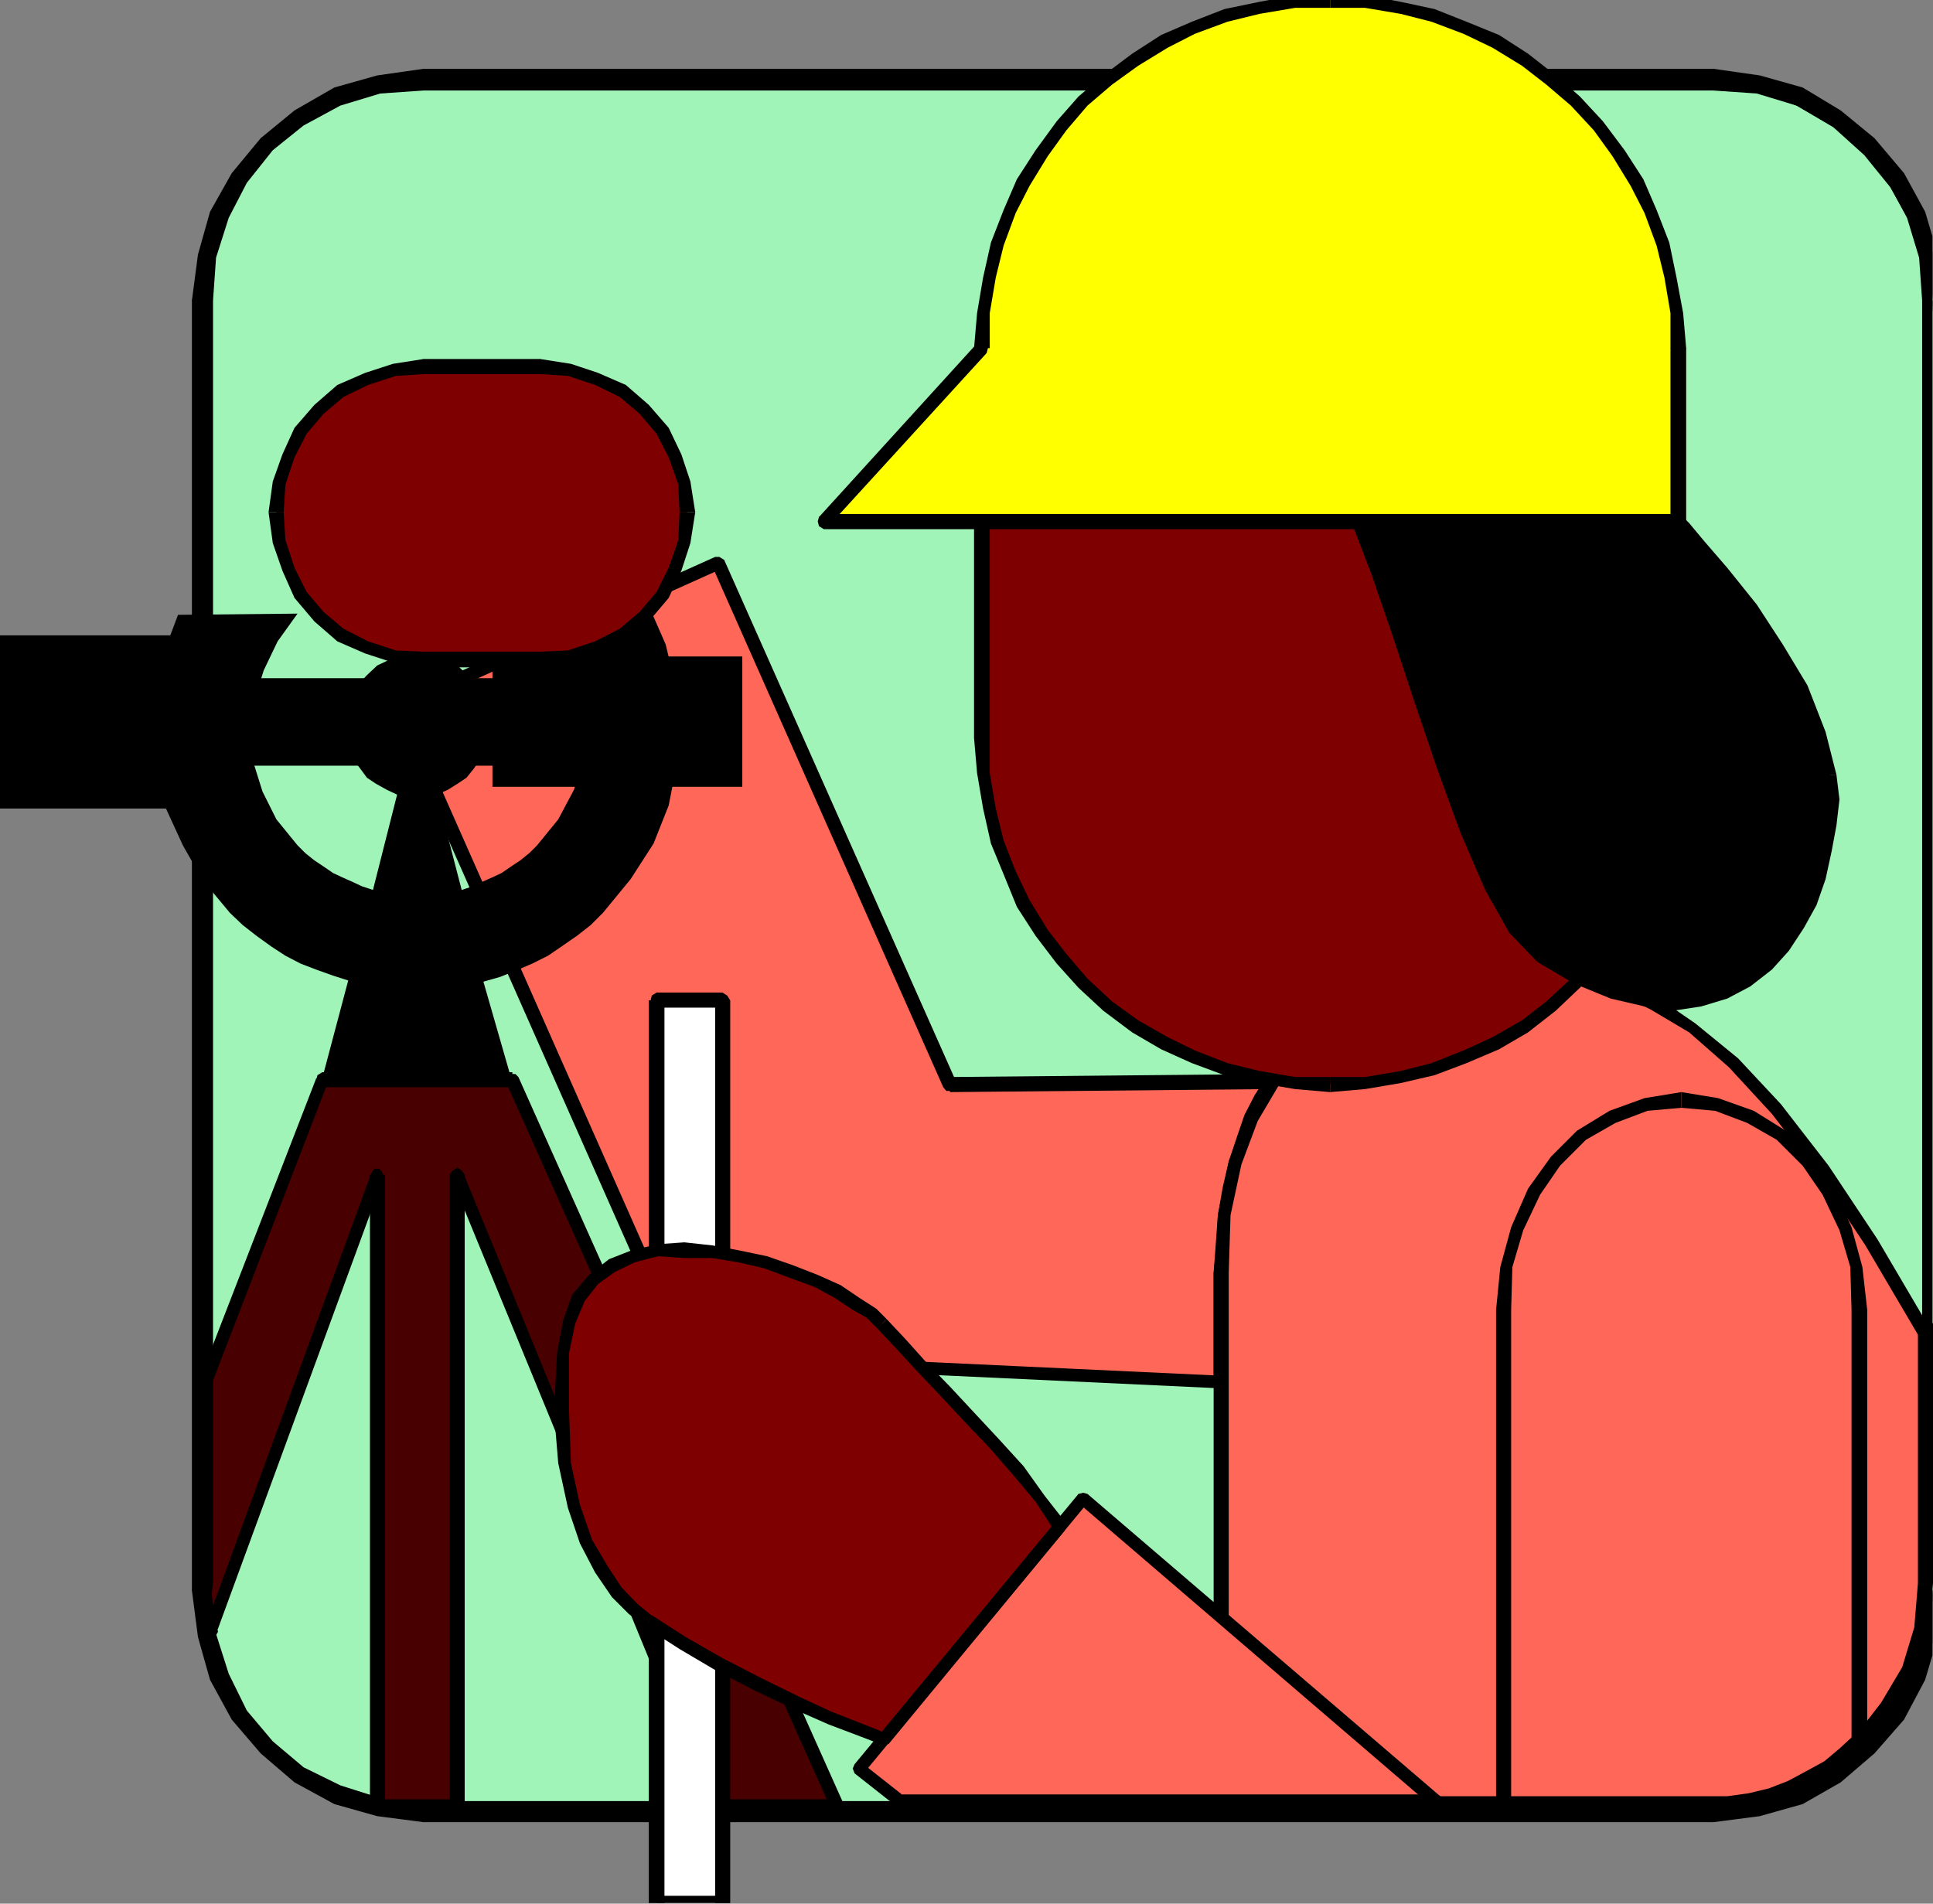 <?xml version="1.0" encoding="UTF-8" standalone="no"?>
<svg
   xmlns:ooo="http://xml.openoffice.org/svg/export"
   xmlns:dc="http://purl.org/dc/elements/1.1/"
   xmlns:cc="http://creativecommons.org/ns#"
   xmlns:rdf="http://www.w3.org/1999/02/22-rdf-syntax-ns#"
   xmlns:svg="http://www.w3.org/2000/svg"
   xmlns="http://www.w3.org/2000/svg"
   xmlns:sodipodi="http://sodipodi.sourceforge.net/DTD/sodipodi-0.dtd"
   xmlns:inkscape="http://www.inkscape.org/namespaces/inkscape"
   version="1.2"
   width="32.03mm"
   height="31.55mm"
   viewBox="0 0 3203 3155"
   preserveAspectRatio="xMidYMid"
   xml:space="preserve"
   id="svg271"
   sodipodi:docname="surveyor.svg"
   style="fill-rule:evenodd;stroke-width:28.222;stroke-linejoin:round"
   inkscape:version="0.92.5 (2060ec1f9f, 2020-04-08)"><rect x="0" y="0" width="3203" height="3155" fill="#808080" stroke="none"/><sodipodi:namedview
   pagecolor="#ffffff"
   bordercolor="#666666"
   borderopacity="1"
   objecttolerance="10"
   gridtolerance="10"
   guidetolerance="10"
   inkscape:pageopacity="0"
   inkscape:pageshadow="2"
   inkscape:window-width="664"
   inkscape:window-height="487"
   id="namedview273"
   showgrid="false"
   inkscape:zoom="0.2102413"
   inkscape:cx="60.548032"
   inkscape:cy="59.603148"
   inkscape:window-x="0"
   inkscape:window-y="0"
   inkscape:window-maximized="0"
   inkscape:current-layer="svg271" />
 <defs
   class="ClipPathGroup"
   id="defs8">
  <clipPath
   id="presentation_clip_path"
   clipPathUnits="userSpaceOnUse">
   <rect
   x="0"
   y="0"
   width="21000"
   height="29700"
   id="rect2" />
  </clipPath>
  <clipPath
   id="presentation_clip_path_shrink"
   clipPathUnits="userSpaceOnUse">
   <rect
   x="21"
   y="29"
   width="20958"
   height="29641"
   id="rect5" />
  </clipPath>
 </defs>
 <defs
   class="TextShapeIndex"
   id="defs12">
  <g
   ooo:slide="id1"
   ooo:id-list="id3"
   id="g10" />
 </defs>
 <defs
   class="EmbeddedBulletChars"
   id="defs44">
  <g
   id="bullet-char-template-57356"
   transform="matrix(4.8828125e-4,0,0,-4.8828125e-4,0,0)">
   <path
   d="M 580,1141 1163,571 580,0 -4,571 Z"
   id="path14"
   inkscape:connector-curvature="0" />
  </g>
  <g
   id="bullet-char-template-57354"
   transform="matrix(4.8828125e-4,0,0,-4.8828125e-4,0,0)">
   <path
   d="M 8,1128 H 1137 V 0 H 8 Z"
   id="path17"
   inkscape:connector-curvature="0" />
  </g>
  <g
   id="bullet-char-template-10146"
   transform="matrix(4.8828125e-4,0,0,-4.8828125e-4,0,0)">
   <path
   d="M 174,0 602,739 174,1481 1456,739 Z M 1358,739 309,1346 659,739 Z"
   id="path20"
   inkscape:connector-curvature="0" />
  </g>
  <g
   id="bullet-char-template-10132"
   transform="matrix(4.8828125e-4,0,0,-4.8828125e-4,0,0)">
   <path
   d="M 2015,739 1276,0 H 717 l 543,543 H 174 v 393 h 1086 l -543,545 h 557 z"
   id="path23"
   inkscape:connector-curvature="0" />
  </g>
  <g
   id="bullet-char-template-10007"
   transform="matrix(4.8828125e-4,0,0,-4.8828125e-4,0,0)">
   <path
   d="m 0,-2 c -7,16 -16,29 -25,39 l 381,530 c -94,256 -141,385 -141,387 0,25 13,38 40,38 9,0 21,-2 34,-5 21,4 42,12 65,25 l 27,-13 111,-251 280,301 64,-25 24,25 c 21,-10 41,-24 62,-43 C 886,937 835,863 770,784 769,783 710,716 594,584 L 774,223 c 0,-27 -21,-55 -63,-84 l 16,-20 C 717,90 699,76 672,76 641,76 570,178 457,381 L 164,-76 c -22,-34 -53,-51 -92,-51 -42,0 -63,17 -64,51 -7,9 -10,24 -10,44 0,9 1,19 2,30 z"
   id="path26"
   inkscape:connector-curvature="0" />
  </g>
  <g
   id="bullet-char-template-10004"
   transform="matrix(4.8828125e-4,0,0,-4.8828125e-4,0,0)">
   <path
   d="M 285,-33 C 182,-33 111,30 74,156 52,228 41,333 41,471 c 0,78 14,145 41,201 34,71 87,106 158,106 53,0 88,-31 106,-94 l 23,-176 c 8,-64 28,-97 59,-98 l 735,706 c 11,11 33,17 66,17 42,0 63,-15 63,-46 V 965 c 0,-36 -10,-64 -30,-84 L 442,47 C 390,-6 338,-33 285,-33 Z"
   id="path29"
   inkscape:connector-curvature="0" />
  </g>
  <g
   id="bullet-char-template-9679"
   transform="matrix(4.8828125e-4,0,0,-4.8828125e-4,0,0)">
   <path
   d="M 813,0 C 632,0 489,54 383,161 276,268 223,411 223,592 c 0,181 53,324 160,431 106,107 249,161 430,161 179,0 323,-54 432,-161 108,-107 162,-251 162,-431 0,-180 -54,-324 -162,-431 C 1136,54 992,0 813,0 Z"
   id="path32"
   inkscape:connector-curvature="0" />
  </g>
  <g
   id="bullet-char-template-8226"
   transform="matrix(4.8828125e-4,0,0,-4.8828125e-4,0,0)">
   <path
   d="m 346,457 c -73,0 -137,26 -191,78 -54,51 -81,114 -81,188 0,73 27,136 81,188 54,52 118,78 191,78 73,0 134,-26 185,-79 51,-51 77,-114 77,-187 0,-75 -25,-137 -76,-188 -50,-52 -112,-78 -186,-78 z"
   id="path35"
   inkscape:connector-curvature="0" />
  </g>
  <g
   id="bullet-char-template-8211"
   transform="matrix(4.8828125e-4,0,0,-4.8828125e-4,0,0)">
   <path
   d="M -4,459 H 1135 V 606 H -4 Z"
   id="path38"
   inkscape:connector-curvature="0" />
  </g>
  <g
   id="bullet-char-template-61548"
   transform="matrix(4.8828125e-4,0,0,-4.8828125e-4,0,0)">
   <path
   d="m 173,740 c 0,163 58,303 173,419 116,115 255,173 419,173 163,0 302,-58 418,-173 116,-116 174,-256 174,-419 0,-163 -58,-303 -174,-418 C 1067,206 928,148 765,148 601,148 462,206 346,322 231,437 173,577 173,740 Z"
   id="path41"
   inkscape:connector-curvature="0" />
  </g>
 </defs>
 <g
   id="g49"
   transform="translate(-8898,-13272)">
  <g
   id="id2"
   class="Master_Slide">
   <g
   id="bg-id2"
   class="Background" />
   <g
   id="bo-id2"
   class="BackgroundObjects" />
  </g>
 </g>
 <g
   class="SlideGroup"
   id="g269"
   transform="translate(-8898,-13272)">
  <g
   id="g267">
   <g
   id="container-id1">
    <g
   id="id1"
   class="Slide"
   clip-path="url(#presentation_clip_path)">
     <g
   class="Page"
   id="g263">
      <g
   class="Graphic"
   id="g261">
       <g
   id="id3">
        <rect
   class="BoundingBox"
   x="8898"
   y="13272"
   width="3203"
   height="3155"
   id="rect51"
   style="fill:none;stroke:none" />
        <defs
   id="defs56">
         <clipPath
   id="clip_path_1"
   clipPathUnits="userSpaceOnUse">
          <path
   d="m 8898,13272 h 3202 v 3154 H 8898 Z"
   id="path53"
   inkscape:connector-curvature="0" />
         </clipPath>
        </defs>
        <g
   clip-path="url(#clip_path_1)"
   id="g258">
         <path
   d="m 12101,15908 -8,74 -20,69 -33,63 -46,54 -53,45 -61,33 -69,21 -74,7 H 9600 l -74,-7 -69,-21 -63,-33 -54,-45 -45,-54 -33,-63 -21,-69 -7,-74 v -2138 l 7,-73 21,-69 33,-61 45,-56 54,-43 63,-36 69,-20 74,-8 h 2137 l 74,8 69,25 61,36 53,48 46,56 33,61 20,66 8,66 z"
   id="path58"
   inkscape:connector-curvature="0"
   style="fill:#a0f4b7;stroke:none" />
         <path
   d="m 11737,16287 v 0 l 74,-10 71,-20 64,-33 56,-49 48,-56 33,-66 21,-71 10,-74 h -26 l -5,74 -20,66 -33,61 -43,51 -51,43 -59,33 -66,21 -74,5 v 0 0 l -7,5 -3,7 3,8 z"
   id="path60"
   inkscape:connector-curvature="0"
   style="fill:#000000;stroke:none" />
         <path
   d="m 9600,16287 v 0 h 2137 v -25 H 9600 v 0 0 l -8,5 -3,7 3,8 z"
   id="path62"
   inkscape:connector-curvature="0"
   style="fill:#000000;stroke:none" />
         <path
   d="m 9221,15908 v 0 l 10,74 20,71 33,66 49,56 56,49 66,33 71,20 74,10 v -25 l -74,-5 -66,-21 -61,-33 -51,-43 -43,-51 -33,-61 -21,-66 -5,-74 v 0 0 l -5,-7 -7,-5 -8,5 z"
   id="path64"
   inkscape:connector-curvature="0"
   style="fill:#000000;stroke:none" />
         <path
   d="m 9221,13770 v 0 2138 h 25 v -2138 0 0 l -5,-7 -7,-5 -8,5 z"
   id="path66"
   inkscape:connector-curvature="0"
   style="fill:#000000;stroke:none" />
         <path
   d="m 9600,13391 v 0 l -74,11 -71,20 -66,36 -56,45 -49,59 -33,63 -20,72 -10,73 h 25 l 5,-73 21,-67 33,-58 43,-53 51,-41 61,-36 66,-20 74,-5 v 0 0 l 7,-5 5,-8 -5,-7 z"
   id="path68"
   inkscape:connector-curvature="0"
   style="fill:#000000;stroke:none" />
         <path
   d="m 11737,13391 v 0 H 9600 v 26 h 2137 v 0 0 l 8,-5 5,-8 -5,-7 z"
   id="path70"
   inkscape:connector-curvature="0"
   style="fill:#000000;stroke:none" />
         <path
   d="m 12114,13770 v 0 l -10,-68 -21,-66 -33,-64 -48,-58 -56,-51 -61,-36 -71,-25 -77,-11 v 26 l 72,5 66,25 61,36 51,46 43,53 33,59 20,66 5,63 v 0 0 l 5,8 8,2 8,-2 z"
   id="path72"
   inkscape:connector-curvature="0"
   style="fill:#000000;stroke:none" />
         <path
   d="m 12114,15908 v 0 -2138 h -26 v 2138 0 0 l 5,8 8,3 8,-3 z"
   id="path74"
   inkscape:connector-curvature="0"
   style="fill:#000000;stroke:none" />
         <path
   d="m 11737,16292 v 0 l 77,-10 71,-20 63,-36 56,-48 49,-56 35,-66 21,-71 10,-77 h -36 l -5,72 -20,66 -31,61 -43,51 -51,43 -58,30 -66,21 -72,5 v 0 0 l -12,5 -5,12 5,13 z"
   id="path76"
   inkscape:connector-curvature="0"
   style="fill:#000000;stroke:none" />
         <path
   d="m 9600,16292 v 0 h 2137 v -35 H 9600 v 0 0 l -13,5 -5,12 5,13 z"
   id="path78"
   inkscape:connector-curvature="0"
   style="fill:#000000;stroke:none" />
         <path
   d="m 9216,15908 v 0 l 10,77 20,71 36,66 48,56 56,48 66,36 71,20 77,10 v -35 l -72,-5 -66,-21 -61,-30 -51,-43 -43,-51 -30,-61 -21,-66 -5,-72 v 0 0 l -5,-12 -12,-5 -13,5 z"
   id="path80"
   inkscape:connector-curvature="0"
   style="fill:#000000;stroke:none" />
         <path
   d="m 9216,13770 v 0 2138 h 35 v -2138 0 0 l -5,-12 -12,-6 -13,6 z"
   id="path82"
   inkscape:connector-curvature="0"
   style="fill:#000000;stroke:none" />
         <path
   d="m 9600,13386 v 0 l -77,11 -71,20 -66,38 -56,46 -48,58 -36,64 -20,71 -10,76 h 35 l 5,-71 21,-66 30,-58 43,-54 51,-41 61,-33 66,-20 72,-5 v 0 0 l 12,-5 5,-13 -5,-13 z"
   id="path84"
   inkscape:connector-curvature="0"
   style="fill:#000000;stroke:none" />
         <path
   d="m 11737,13386 v 0 H 9600 v 36 h 2137 v 0 0 l 13,-5 5,-13 -5,-13 z"
   id="path86"
   inkscape:connector-curvature="0"
   style="fill:#000000;stroke:none" />
         <path
   d="m 12119,13770 v 0 l -10,-76 -21,-71 -35,-64 -49,-58 -56,-46 -63,-38 -71,-20 -77,-11 v 36 l 72,5 66,20 58,33 51,41 43,54 31,58 20,66 5,71 v 0 0 l 5,13 13,5 13,-5 z"
   id="path88"
   inkscape:connector-curvature="0"
   style="fill:#000000;stroke:none" />
         <path
   d="m 12119,15908 v 0 -2138 h -36 v 2138 0 0 l 5,13 13,5 13,-5 z"
   id="path90"
   inkscape:connector-curvature="0"
   style="fill:#000000;stroke:none" />
         <path
   d="m 10215,15530 -41,-6 -38,-10 -36,-15 -35,-18 -31,-25 -28,-28 -25,-33 -20,-38 -405,-913 532,-239 384,864 533,-5 -17,28 -18,33 -13,36 -13,38 -10,41 -7,46 -3,45 -3,51 v 31 40 51 59 z"
   id="path92"
   inkscape:connector-curvature="0"
   style="fill:#ff6859;stroke:none" />
         <path
   d="m 9950,15362 v 0 l 21,38 28,36 28,27 33,28 35,18 38,15 41,11 41,5 v -21 l -41,-5 -35,-10 -34,-15 -35,-18 -28,-23 -28,-28 -23,-30 -20,-38 v 0 0 l -5,-5 h -8 l -8,7 z"
   id="path94"
   inkscape:connector-curvature="0"
   style="fill:#000000;stroke:none" />
         <path
   d="m 9551,14434 -5,15 404,913 21,-10 -404,-913 -6,15 6,-15 -6,-5 h -7 l -8,7 v 8 z"
   id="path96"
   inkscape:connector-curvature="0"
   style="fill:#000000;stroke:none" />
         <path
   d="m 10098,14200 -15,-5 -532,239 10,20 532,-239 -15,-5 15,5 5,-5 v -10 l -8,-5 h -7 z"
   id="path98"
   inkscape:connector-curvature="0"
   style="fill:#000000;stroke:none" />
         <path
   d="m 10472,15057 10,7 -384,-864 -20,10 383,864 11,8 -11,-8 5,6 h 11 l 5,-8 v -8 z"
   id="path100"
   inkscape:connector-curvature="0"
   style="fill:#000000;stroke:none" />
         <path
   d="m 11016,15069 -11,-17 -533,5 v 25 l 533,-5 -10,-18 10,18 8,-5 5,-8 -5,-7 -8,-5 z"
   id="path102"
   inkscape:connector-curvature="0"
   style="fill:#000000;stroke:none" />
         <path
   d="m 10934,15382 v 0 -51 l 3,-45 7,-46 11,-38 12,-39 13,-33 18,-33 18,-28 -21,-10 -18,28 -17,33 -13,38 -13,39 -10,43 -8,46 -2,45 -5,51 v 0 0 l 5,8 7,2 8,-2 z"
   id="path104"
   inkscape:connector-curvature="0"
   style="fill:#000000;stroke:none" />
         <path
   d="m 10921,15573 13,-10 v -59 -51 -40 -31 h -25 v 31 40 51 59 l 12,-11 -12,11 5,7 7,3 8,-3 5,-7 z"
   id="path106"
   inkscape:connector-curvature="0"
   style="fill:#000000;stroke:none" />
         <path
   d="m 10215,15540 v 0 l 706,33 v -21 l -706,-33 v 0 0 l -8,3 -2,8 2,7 z"
   id="path108"
   inkscape:connector-curvature="0"
   style="fill:#000000;stroke:none" />
         <path
   d="m 10921,16262 h 801 l 74,-8 69,-20 61,-36 56,-43 43,-56 35,-61 21,-69 7,-73 v -430 l -2,13 -87,-148 -81,-122 -76,-99 -71,-76 -69,-59 -64,-40 -61,-28 -56,-16 -53,-2 -48,2 -43,11 -41,12 -38,13 -33,13 -31,10 -25,2 -56,8 -54,20 -50,36 -41,48 -36,61 -28,74 -17,87 -6,96 v 188 295 275 119 z"
   id="path110"
   inkscape:connector-curvature="0"
   style="fill:#ff6859;stroke:none" />
         <path
   d="m 11722,16249 v 0 h -801 v 25 h 801 v 0 0 l 8,-5 5,-7 -5,-8 z"
   id="path112"
   inkscape:connector-curvature="0"
   style="fill:#000000;stroke:none" />
         <path
   d="m 12076,15896 v 0 l -6,73 -20,66 -35,59 -41,53 -53,41 -59,36 -66,20 -74,5 v 25 l 74,-10 71,-20 64,-36 58,-45 46,-59 35,-63 21,-72 10,-73 v 0 0 l -5,-8 -8,-5 -7,5 z"
   id="path114"
   inkscape:connector-curvature="0"
   style="fill:#000000;stroke:none" />
         <path
   d="m 12098,15466 h -22 v 430 h 25 v -430 h -23 23 l -5,-8 -8,-5 -7,5 -5,8 z"
   id="path116"
   inkscape:connector-curvature="0"
   style="fill:#000000;stroke:none" />
         <path
   d="m 12076,15484 20,-5 2,-13 h -20 l -2,13 20,-5 -20,5 2,7 8,3 7,-3 3,-7 z"
   id="path118"
   inkscape:connector-curvature="0"
   style="fill:#000000;stroke:none" />
         <path
   d="m 11209,14965 v 0 l 28,-5 30,-10 33,-13 38,-13 41,-12 41,-10 h 48 53 l 54,15 58,28 64,38 66,58 71,77 74,96 81,122 87,148 20,-10 -87,-148 -81,-122 -79,-102 -71,-76 -71,-58 -64,-44 -63,-27 -59,-16 -53,-5 -48,5 -46,10 -41,13 -38,13 -33,13 -30,10 h -23 v 0 0 l -8,5 -2,7 2,8 z"
   id="path120"
   inkscape:connector-curvature="0"
   style="fill:#000000;stroke:none" />
         <path
   d="m 10934,15382 v 0 l 3,-96 18,-84 27,-72 36,-61 38,-45 49,-33 50,-21 54,-5 v -25 l -59,10 -56,20 -53,38 -43,51 -36,61 -28,77 -18,89 -7,96 v 0 0 l 5,8 7,2 8,-2 z"
   id="path122"
   inkscape:connector-curvature="0"
   style="fill:#000000;stroke:none" />
         <path
   d="m 10934,16259 v 0 -119 -275 -295 -188 h -25 v 188 295 275 119 0 0 l 5,8 7,2 8,-2 z"
   id="path124"
   inkscape:connector-curvature="0"
   style="fill:#000000;stroke:none" />
         <path
   d="m 10921,16249 13,13 v -3 h -25 v 3 l 12,12 -12,-12 5,7 7,3 8,-3 5,-7 z"
   id="path126"
   inkscape:connector-curvature="0"
   style="fill:#000000;stroke:none" />
         <path
   d="m 11979,16155 -25,23 -28,23 -31,18 -30,15 -33,12 -36,8 -36,5 -38,3 h -333 v -16 -803 l 5,-71 18,-64 28,-61 36,-50 43,-44 51,-30 56,-21 58,-7 59,7 55,21 51,30 44,44 35,50 28,61 18,64 5,71 z"
   id="path128"
   inkscape:connector-curvature="0"
   style="fill:#ff6859;stroke:none" />
         <path
   d="m 11722,16274 v 0 l 38,-5 36,-5 38,-7 36,-13 30,-15 31,-18 30,-26 26,-22 -16,-16 -25,23 -25,21 -31,17 -30,16 -31,12 -33,8 -36,5 h -38 v 0 0 l -7,5 -3,8 3,7 z"
   id="path130"
   inkscape:connector-curvature="0"
   style="fill:#000000;stroke:none" />
         <path
   d="m 11377,16262 12,12 h 333 v -25 h -333 l 13,13 -13,-13 -7,5 -3,8 3,7 7,5 z"
   id="path132"
   inkscape:connector-curvature="0"
   style="fill:#000000;stroke:none" />
         <path
   d="m 11377,16246 v 0 16 h 25 v -16 0 0 l -5,-7 -8,-5 -7,5 z"
   id="path134"
   inkscape:connector-curvature="0"
   style="fill:#000000;stroke:none" />
         <path
   d="m 11377,15443 v 0 803 h 25 v -803 0 0 l -5,-7 -8,-6 -7,6 z"
   id="path136"
   inkscape:connector-curvature="0"
   style="fill:#000000;stroke:none" />
         <path
   d="m 11684,15082 v 0 l -61,10 -58,21 -54,33 -43,43 -38,53 -28,64 -18,66 -7,71 h 25 l 2,-71 18,-61 28,-59 33,-48 43,-43 49,-28 53,-20 56,-5 v 0 z"
   id="path138"
   inkscape:connector-curvature="0"
   style="fill:#000000;stroke:none" />
         <path
   d="m 11992,15443 v 0 l -8,-71 -18,-66 -28,-64 -38,-53 -43,-43 -53,-33 -59,-21 -61,-10 v 26 l 56,5 53,20 49,28 43,43 33,48 28,59 18,61 2,71 v 0 0 l 5,8 8,2 8,-2 z"
   id="path140"
   inkscape:connector-curvature="0"
   style="fill:#000000;stroke:none" />
         <path
   d="m 11987,16163 5,-8 v -712 h -26 v 712 l 5,-8 -5,8 5,8 8,2 8,-2 5,-8 z"
   id="path142"
   inkscape:connector-curvature="0"
   style="fill:#000000;stroke:none" />
         <path
   d="m 11987,16163 -8,-8 v 0 0 0 l -8,-8 -5,8 5,8 8,2 8,-2 5,-8 z"
   id="path144"
   inkscape:connector-curvature="0"
   style="fill:#000000;stroke:none" />
         <path
   d="m 11280,16259 -587,-503 -371,447 71,56 z"
   id="path146"
   inkscape:connector-curvature="0"
   style="fill:#ff6859;stroke:none" />
         <path
   d="m 10700,15763 h -15 l 587,504 16,-15 -588,-504 h -15 15 l -7,-2 -8,2 -2,8 2,7 z"
   id="path148"
   inkscape:connector-curvature="0"
   style="fill:#000000;stroke:none" />
         <path
   d="m 10329,16196 v 15 l 371,-448 -15,-15 -371,448 v 15 -15 l -3,7 3,8 8,2 7,-2 z"
   id="path150"
   inkscape:connector-curvature="0"
   style="fill:#000000;stroke:none" />
         <path
   d="m 10393,16246 7,6 -71,-56 -15,15 71,56 8,5 -8,-5 8,2 7,-2 3,-8 -3,-7 z"
   id="path152"
   inkscape:connector-curvature="0"
   style="fill:#000000;stroke:none" />
         <path
   d="m 11272,16267 8,-21 h -887 v 26 h 887 l 8,-20 -8,20 8,-5 5,-8 -5,-7 -8,-6 z"
   id="path154"
   inkscape:connector-curvature="0"
   style="fill:#000000;stroke:none" />
         <path
   d="m 10525,13849 2,-58 11,-59 12,-56 21,-53 23,-48 30,-49 33,-46 36,-40 40,-36 46,-33 48,-30 49,-23 53,-21 56,-12 59,-10 58,-3 58,3 59,10 53,12 54,21 51,23 48,30 43,33 41,36 38,40 33,46 30,49 23,48 21,53 12,56 10,59 3,58 v 287 h -1416 z"
   id="path156"
   inkscape:connector-curvature="0"
   style="fill:#ffff00;stroke:none" />
         <path
   d="m 11102,13259 v 0 l -58,5 -59,11 -58,12 -54,21 -51,22 -48,31 -48,36 -41,35 -36,41 -35,48 -31,48 -22,51 -21,54 -13,58 -10,59 -5,58 h 26 v -58 l 10,-59 13,-53 20,-54 23,-45 30,-49 31,-43 35,-41 41,-35 43,-31 49,-30 45,-23 54,-20 53,-13 59,-10 h 58 v 0 z"
   id="path158"
   inkscape:connector-curvature="0"
   style="fill:#000000;stroke:none" />
         <path
   d="m 11692,13849 v 0 l -5,-58 -11,-59 -12,-58 -21,-54 -22,-51 -31,-48 -36,-48 -38,-41 -40,-35 -46,-36 -48,-31 -54,-22 -53,-21 -56,-12 -59,-11 -58,-5 v 26 h 58 l 59,10 51,13 53,20 48,23 49,30 40,31 41,35 38,41 31,43 30,49 23,45 20,54 13,53 10,59 v 58 0 0 l 5,8 8,2 8,-2 z"
   id="path160"
   inkscape:connector-curvature="0"
   style="fill:#000000;stroke:none" />
         <path
   d="m 11679,14149 13,-13 v -287 h -26 v 287 l 13,-12 -13,12 5,8 8,3 8,-3 5,-8 z"
   id="path162"
   inkscape:connector-curvature="0"
   style="fill:#000000;stroke:none" />
         <path
   d="m 10255,14129 8,20 h 1416 v -25 h -1416 l 8,20 -8,-20 -8,5 -2,7 2,8 8,5 z"
   id="path164"
   inkscape:connector-curvature="0"
   style="fill:#000000;stroke:none" />
         <path
   d="m 10512,13849 5,-8 -262,288 16,15 262,-287 5,-8 -5,8 2,-8 -2,-8 -8,-2 -8,2 z"
   id="path166"
   inkscape:connector-curvature="0"
   style="fill:#000000;stroke:none" />
         <path
   d="m 11679,14136 v 359 l -3,58 -10,59 -12,56 -21,51 -23,50 -30,49 -33,43 -38,41 -41,38 -43,33 -48,28 -51,23 -54,20 -53,13 -59,10 -58,2 -58,-2 -59,-10 -56,-13 -53,-20 -49,-23 -48,-28 -46,-33 -40,-38 -36,-41 -33,-43 -30,-49 -23,-50 -21,-51 -12,-56 -11,-59 -2,-58 v -359 z"
   id="path168"
   inkscape:connector-curvature="0"
   style="fill:#7f0000;stroke:none" />
         <path
   d="m 11692,14495 v 0 -359 h -26 v 359 0 0 l 5,7 8,3 8,-3 z"
   id="path170"
   inkscape:connector-curvature="0"
   style="fill:#000000;stroke:none" />
         <path
   d="m 11102,15082 v 0 l 58,-5 59,-10 56,-13 53,-20 54,-23 48,-28 46,-36 40,-38 38,-40 36,-46 31,-48 22,-54 21,-51 12,-58 11,-59 5,-58 h -26 v 58 l -10,59 -13,53 -20,51 -23,48 -30,49 -31,40 -38,41 -41,38 -40,31 -49,28 -48,22 -53,21 -51,13 -59,10 h -58 v 0 z"
   id="path172"
   inkscape:connector-curvature="0"
   style="fill:#000000;stroke:none" />
         <path
   d="m 10512,14495 v 0 l 5,58 10,59 13,58 21,51 22,54 31,48 35,46 36,40 41,38 48,36 48,28 51,23 54,20 58,13 59,10 58,5 v -25 h -58 l -59,-10 -53,-13 -54,-21 -45,-22 -49,-28 -43,-31 -41,-38 -35,-41 -31,-40 -30,-49 -23,-48 -20,-51 -13,-53 -10,-59 v -58 0 0 l -5,-8 -8,-5 -8,5 z"
   id="path174"
   inkscape:connector-curvature="0"
   style="fill:#000000;stroke:none" />
         <path
   d="m 10525,14124 -13,12 v 359 h 26 v -359 l -13,13 13,-13 -5,-7 -8,-5 -8,5 -5,7 z"
   id="path176"
   inkscape:connector-curvature="0"
   style="fill:#000000;stroke:none" />
         <path
   d="m 11692,14136 -13,-12 h -1154 v 25 h 1154 l -13,-13 13,13 8,-5 5,-8 -5,-7 -8,-5 z"
   id="path178"
   inkscape:connector-curvature="0"
   style="fill:#000000;stroke:none" />
         <path
   d="m 11148,14136 h 531 l 10,11 26,30 38,43 45,59 44,66 40,68 31,74 18,69 2,41 -2,43 -8,43 -10,43 -15,41 -21,38 -23,36 -28,30 -33,26 -35,20 -41,13 -46,5 -48,-5 -53,-13 -59,-26 -61,-35 -40,-43 -41,-72 -41,-91 -38,-104 -38,-112 -36,-109 -35,-102 z"
   id="path180"
   inkscape:connector-curvature="0"
   style="fill:#000000;stroke:none" />
         <path
   d="m 11687,14129 -8,-5 h -531 v 25 h 531 l -8,-5 8,5 8,-5 5,-8 -5,-7 -8,-5 z"
   id="path182"
   inkscape:connector-curvature="0"
   style="fill:#000000;stroke:none" />
         <path
   d="m 11941,14556 v 0 l -18,-71 -30,-77 -41,-68 -43,-66 -49,-61 -38,-44 -25,-30 -10,-10 -16,15 11,10 25,31 38,43 43,56 44,66 40,69 31,71 18,66 v 0 z"
   id="path184"
   inkscape:connector-curvature="0"
   style="fill:#000000;stroke:none" />
         <path
   d="m 11445,14866 v 0 l 61,36 61,25 56,13 48,7 46,-7 43,-13 38,-20 36,-28 28,-31 25,-38 21,-38 15,-43 10,-46 8,-43 5,-43 -5,-41 h -20 v 41 43 l -8,43 -10,41 -16,38 -20,38 -20,33 -28,30 -31,23 -33,21 -38,12 -46,3 -48,-3 -51,-12 -56,-26 -61,-35 v 0 z"
   id="path186"
   inkscape:connector-curvature="0"
   style="fill:#000000;stroke:none" />
         <path
   d="m 11148,14124 -10,15 33,86 35,102 36,109 38,112 38,104 41,95 40,71 46,48 10,-20 -35,-38 -41,-72 -41,-89 -38,-104 -38,-112 -35,-109 -36,-102 -33,-86 -10,15 10,-15 -5,-8 h -8 l -5,5 -2,8 z"
   id="path188"
   inkscape:connector-curvature="0"
   style="fill:#000000;stroke:none" />
         <path
   d="m 9475,14897 -25,-8 -28,-10 -26,-10 -25,-13 -23,-15 -25,-18 -23,-18 -21,-20 -45,-54 -33,-58 -28,-61 -16,-64 -5,-66 3,-66 15,-64 23,-61 198,-2 -33,46 -23,48 -15,48 -5,51 2,51 16,51 23,46 35,43 13,13 15,12 15,10 16,11 15,7 18,8 15,7 18,6 40,-158 -17,-8 -18,-10 -15,-10 -11,-15 -12,-16 -5,-17 -5,-18 -3,-20 3,-23 7,-23 10,-21 16,-17 17,-16 21,-10 23,-7 22,-3 23,3 23,7 21,10 17,16 16,17 10,21 7,23 3,23 -3,20 -5,18 -7,17 -11,16 -12,15 -15,10 -16,10 -18,8 41,158 18,-6 15,-7 18,-8 15,-7 16,-11 15,-10 15,-12 13,-13 35,-43 26,-49 15,-53 5,-53 -5,-54 -15,-53 -26,-49 -35,-43 h 185 l 28,64 16,66 7,66 -5,69 -13,66 -25,63 -38,59 -46,56 -20,20 -23,18 -26,18 -22,15 -26,13 -28,12 -25,10 -28,8 46,160 h -313 z"
   id="path190"
   inkscape:connector-curvature="0"
   style="fill:#000000;stroke:none" />
         <path
   d="m 9185,14396 h 529 v -36 h 414 v 216 h -414 v -35 h -529 v 71 h -287 v -287 h 287 z"
   id="path192"
   inkscape:connector-curvature="0"
   style="fill:#000000;stroke:none" />
         <path
   d="m 9239,15558 v 335 20 l 2,21 3,20 2,20 v 3 l 277,-758 v 1048 h 133 v -1048 l 429,1048 h 8 18 28 33 35 33 28 18 l -539,-1205 h -315 l -193,501 z"
   id="path194"
   inkscape:connector-curvature="0"
   style="fill:#490000;stroke:none" />
         <path
   d="m 9251,15893 v 0 -335 h -25 v 335 0 0 l 5,8 8,2 7,-2 z"
   id="path196"
   inkscape:connector-curvature="0"
   style="fill:#000000;stroke:none" />
         <path
   d="m 9259,15974 -3,-2 -2,-18 -3,-20 -2,-21 2,-20 h -25 l 2,20 3,21 3,20 2,23 -2,-3 2,3 5,5 8,3 5,-5 2,-8 z"
   id="path198"
   inkscape:connector-curvature="0"
   style="fill:#000000;stroke:none" />
         <path
   d="m 9236,15974 23,3 v -3 h -25 v 3 l 22,3 -22,-3 5,8 7,2 8,-2 5,-8 z"
   id="path200"
   inkscape:connector-curvature="0"
   style="fill:#000000;stroke:none" />
         <path
   d="m 9536,15219 -23,-2 -277,757 20,6 278,-758 -23,-3 23,3 -3,-8 -5,-5 h -8 l -5,8 z"
   id="path202"
   inkscape:connector-curvature="0"
   style="fill:#000000;stroke:none" />
         <path
   d="m 9523,16254 13,13 v -1048 h -25 v 1048 l 12,13 -12,-13 5,7 7,3 8,-3 5,-7 z"
   id="path204"
   inkscape:connector-curvature="0"
   style="fill:#000000;stroke:none" />
         <path
   d="m 9643,16267 13,-13 h -133 v 26 h 133 l 12,-13 -12,13 7,-6 5,-7 -5,-8 -7,-5 z"
   id="path206"
   inkscape:connector-curvature="0"
   style="fill:#000000;stroke:none" />
         <path
   d="m 9666,15217 -23,2 v 1048 h 25 v -1048 l -23,3 23,-3 -5,-7 -7,-5 -8,5 -5,7 z"
   id="path208"
   inkscape:connector-curvature="0"
   style="fill:#000000;stroke:none" />
         <path
   d="m 10085,16254 10,10 -429,-1047 -21,5 430,1047 10,11 -10,-11 5,5 8,3 5,-5 2,-8 z"
   id="path210"
   inkscape:connector-curvature="0"
   style="fill:#000000;stroke:none" />
         <path
   d="m 10276,16272 10,-18 h -18 -28 -33 -35 -33 -28 -18 -8 v 26 h 8 18 28 33 35 33 28 18 l 10,-18 -10,18 8,-6 5,-7 -5,-8 -8,-5 z"
   id="path212"
   inkscape:connector-curvature="0"
   style="fill:#000000;stroke:none" />
         <path
   d="m 9747,15074 -10,-7 539,1205 20,-10 -539,-1205 -10,-8 10,8 -5,-5 h -7 l -8,7 v 8 z"
   id="path214"
   inkscape:connector-curvature="0"
   style="fill:#000000;stroke:none" />
         <path
   d="m 9442,15064 -10,10 h 315 v -25 h -315 l -10,10 10,-10 -8,5 -2,8 2,7 8,5 z"
   id="path216"
   inkscape:connector-curvature="0"
   style="fill:#000000;stroke:none" />
         <path
   d="m 9226,15563 23,2 193,-501 -20,-5 -194,501 23,3 -23,-3 3,8 5,5 8,-3 5,-5 z"
   id="path218"
   inkscape:connector-curvature="0"
   style="fill:#000000;stroke:none" />
         <path
   d="m 9251,15558 h -25 v 5 h 25 v -5 h -25 25 l -5,-8 -7,-5 -8,5 -5,8 z"
   id="path220"
   inkscape:connector-curvature="0"
   style="fill:#000000;stroke:none" />
         <path
   d="m 10095,16427 v -1497 h -109 v 1497 z"
   id="path222"
   inkscape:connector-curvature="0"
   style="fill:#ffffff;stroke:none" />
         <path
   d="m 10095,14942 -12,-12 v 1497 h 25 v -1497 l -13,-13 13,13 -5,-8 -8,-5 -7,5 -5,8 z"
   id="path224"
   inkscape:connector-curvature="0"
   style="fill:#000000;stroke:none" />
         <path
   d="m 9999,14930 -13,12 h 109 v -25 h -109 l -13,13 13,-13 -8,5 -2,8 2,7 8,5 z"
   id="path226"
   inkscape:connector-curvature="0"
   style="fill:#000000;stroke:none" />
         <path
   d="m 9986,16414 13,13 v -1497 h -26 v 1497 l 13,13 -13,-13 5,8 8,2 8,-2 5,-8 z"
   id="path228"
   inkscape:connector-curvature="0"
   style="fill:#000000;stroke:none" />
         <path
   d="m 10083,16427 12,-13 h -109 v 26 h 109 l 13,-13 -13,13 8,-5 5,-8 -5,-8 -8,-5 z"
   id="path230"
   inkscape:connector-curvature="0"
   style="fill:#000000;stroke:none" />
         <path
   d="m 9793,14365 48,-5 46,-15 43,-20 36,-31 30,-36 21,-43 15,-46 5,-48 -5,-48 -15,-46 -21,-41 -30,-35 -36,-31 -43,-20 -46,-15 -48,-5 h -193 l -49,5 -45,15 -44,20 -35,31 -31,35 -20,41 -15,46 -5,48 5,48 15,46 20,43 31,36 35,31 44,20 45,15 49,5 z"
   id="path232"
   inkscape:connector-curvature="0"
   style="fill:#7f0000;stroke:none" />
         <path
   d="m 10024,14121 v 0 l -2,46 -16,46 -20,40 -28,33 -33,28 -41,21 -45,15 -46,2 v 26 l 51,-8 45,-15 46,-20 38,-33 33,-39 21,-45 15,-46 8,-51 v 0 z"
   id="path234"
   inkscape:connector-curvature="0"
   style="fill:#000000;stroke:none" />
         <path
   d="m 9793,13892 v 0 l 46,3 45,15 41,20 33,28 28,33 20,39 16,45 2,46 h 26 l -8,-51 -15,-45 -21,-44 -33,-38 -38,-33 -46,-20 -45,-15 -51,-8 v 0 0 l -8,5 -2,8 2,7 z"
   id="path236"
   inkscape:connector-curvature="0"
   style="fill:#000000;stroke:none" />
         <path
   d="m 9600,13892 v 0 h 193 v -25 h -193 v 0 0 l -8,5 -3,8 3,7 z"
   id="path238"
   inkscape:connector-curvature="0"
   style="fill:#000000;stroke:none" />
         <path
   d="m 9368,14121 v 0 l 3,-46 15,-45 20,-39 28,-33 33,-28 41,-20 46,-15 46,-3 v -25 l -51,8 -46,15 -46,20 -38,33 -33,38 -20,44 -16,45 -7,51 v 0 z"
   id="path240"
   inkscape:connector-curvature="0"
   style="fill:#000000;stroke:none" />
         <path
   d="m 9600,14352 v 0 l -46,-2 -46,-15 -41,-21 -33,-28 -28,-33 -20,-40 -15,-46 -3,-46 h -25 l 7,51 16,46 20,45 33,39 38,33 46,20 46,15 51,8 v 0 0 l 7,-5 5,-8 -5,-7 z"
   id="path242"
   inkscape:connector-curvature="0"
   style="fill:#000000;stroke:none" />
         <path
   d="m 9793,14352 v 0 h -193 v 26 h 193 v 0 0 l 7,-5 6,-8 -6,-7 z"
   id="path244"
   inkscape:connector-curvature="0"
   style="fill:#000000;stroke:none" />
         <path
   d="m 10362,16155 293,-353 -33,-46 -36,-46 -41,-46 -40,-43 -41,-43 -38,-41 -36,-38 -30,-33 -18,-18 -26,-15 -30,-20 -36,-18 -40,-15 -44,-16 -45,-10 -43,-7 -46,-3 h -43 l -41,10 -36,15 -30,23 -26,31 -15,40 -10,51 -3,99 5,84 16,72 20,58 25,46 26,38 28,28 25,20 56,36 61,35 64,33 63,31 56,25 46,18 33,13 z"
   id="path246"
   inkscape:connector-curvature="0"
   style="fill:#7f0000;stroke:none" />
         <path
   d="m 10644,15807 3,-13 -292,353 15,16 292,-354 3,-12 -3,12 3,-7 -3,-8 -7,-3 -8,3 z"
   id="path248"
   inkscape:connector-curvature="0"
   style="fill:#000000;stroke:none" />
         <path
   d="m 10352,15474 v 0 l 31,33 35,38 38,40 41,44 41,43 40,46 36,43 30,46 21,-10 -36,-46 -35,-49 -41,-45 -41,-44 -40,-43 -39,-40 -35,-39 -31,-33 v 0 z"
   id="path250"
   inkscape:connector-curvature="0"
   style="fill:#000000;stroke:none" />
         <path
   d="m 9841,15514 v 0 l 10,-48 16,-38 22,-28 28,-20 33,-16 39,-10 43,3 h 46 l 43,7 43,10 43,16 41,15 33,18 30,20 23,13 18,18 15,-16 -17,-17 -28,-18 -31,-21 -38,-17 -41,-16 -43,-15 -48,-10 -43,-8 -46,-5 -43,3 -44,10 -38,15 -33,26 -28,33 -15,43 -10,53 v 0 z"
   id="path252"
   inkscape:connector-curvature="0"
   style="fill:#000000;stroke:none" />
         <path
   d="m 9978,15949 3,3 -26,-21 -27,-28 -23,-35 -26,-44 -20,-58 -15,-69 -3,-84 v -99 h -20 l -5,99 7,84 16,74 20,59 25,48 28,41 28,28 26,20 2,2 z"
   id="path254"
   inkscape:connector-curvature="0"
   style="fill:#000000;stroke:none" />
         <path
   d="m 10355,16147 10,-2 -10,-5 -33,-13 -46,-18 -54,-25 -63,-31 -64,-33 -61,-35 -56,-36 -10,20 56,36 61,36 64,33 63,30 59,26 45,17 34,13 10,5 10,-2 -10,2 7,-2 5,-5 v -8 l -7,-5 z"
   id="path256"
   inkscape:connector-curvature="0"
   style="fill:#000000;stroke:none" />
        </g>
       </g>
      </g>
     </g>
    </g>
   </g>
  </g>
 </g>
</svg>